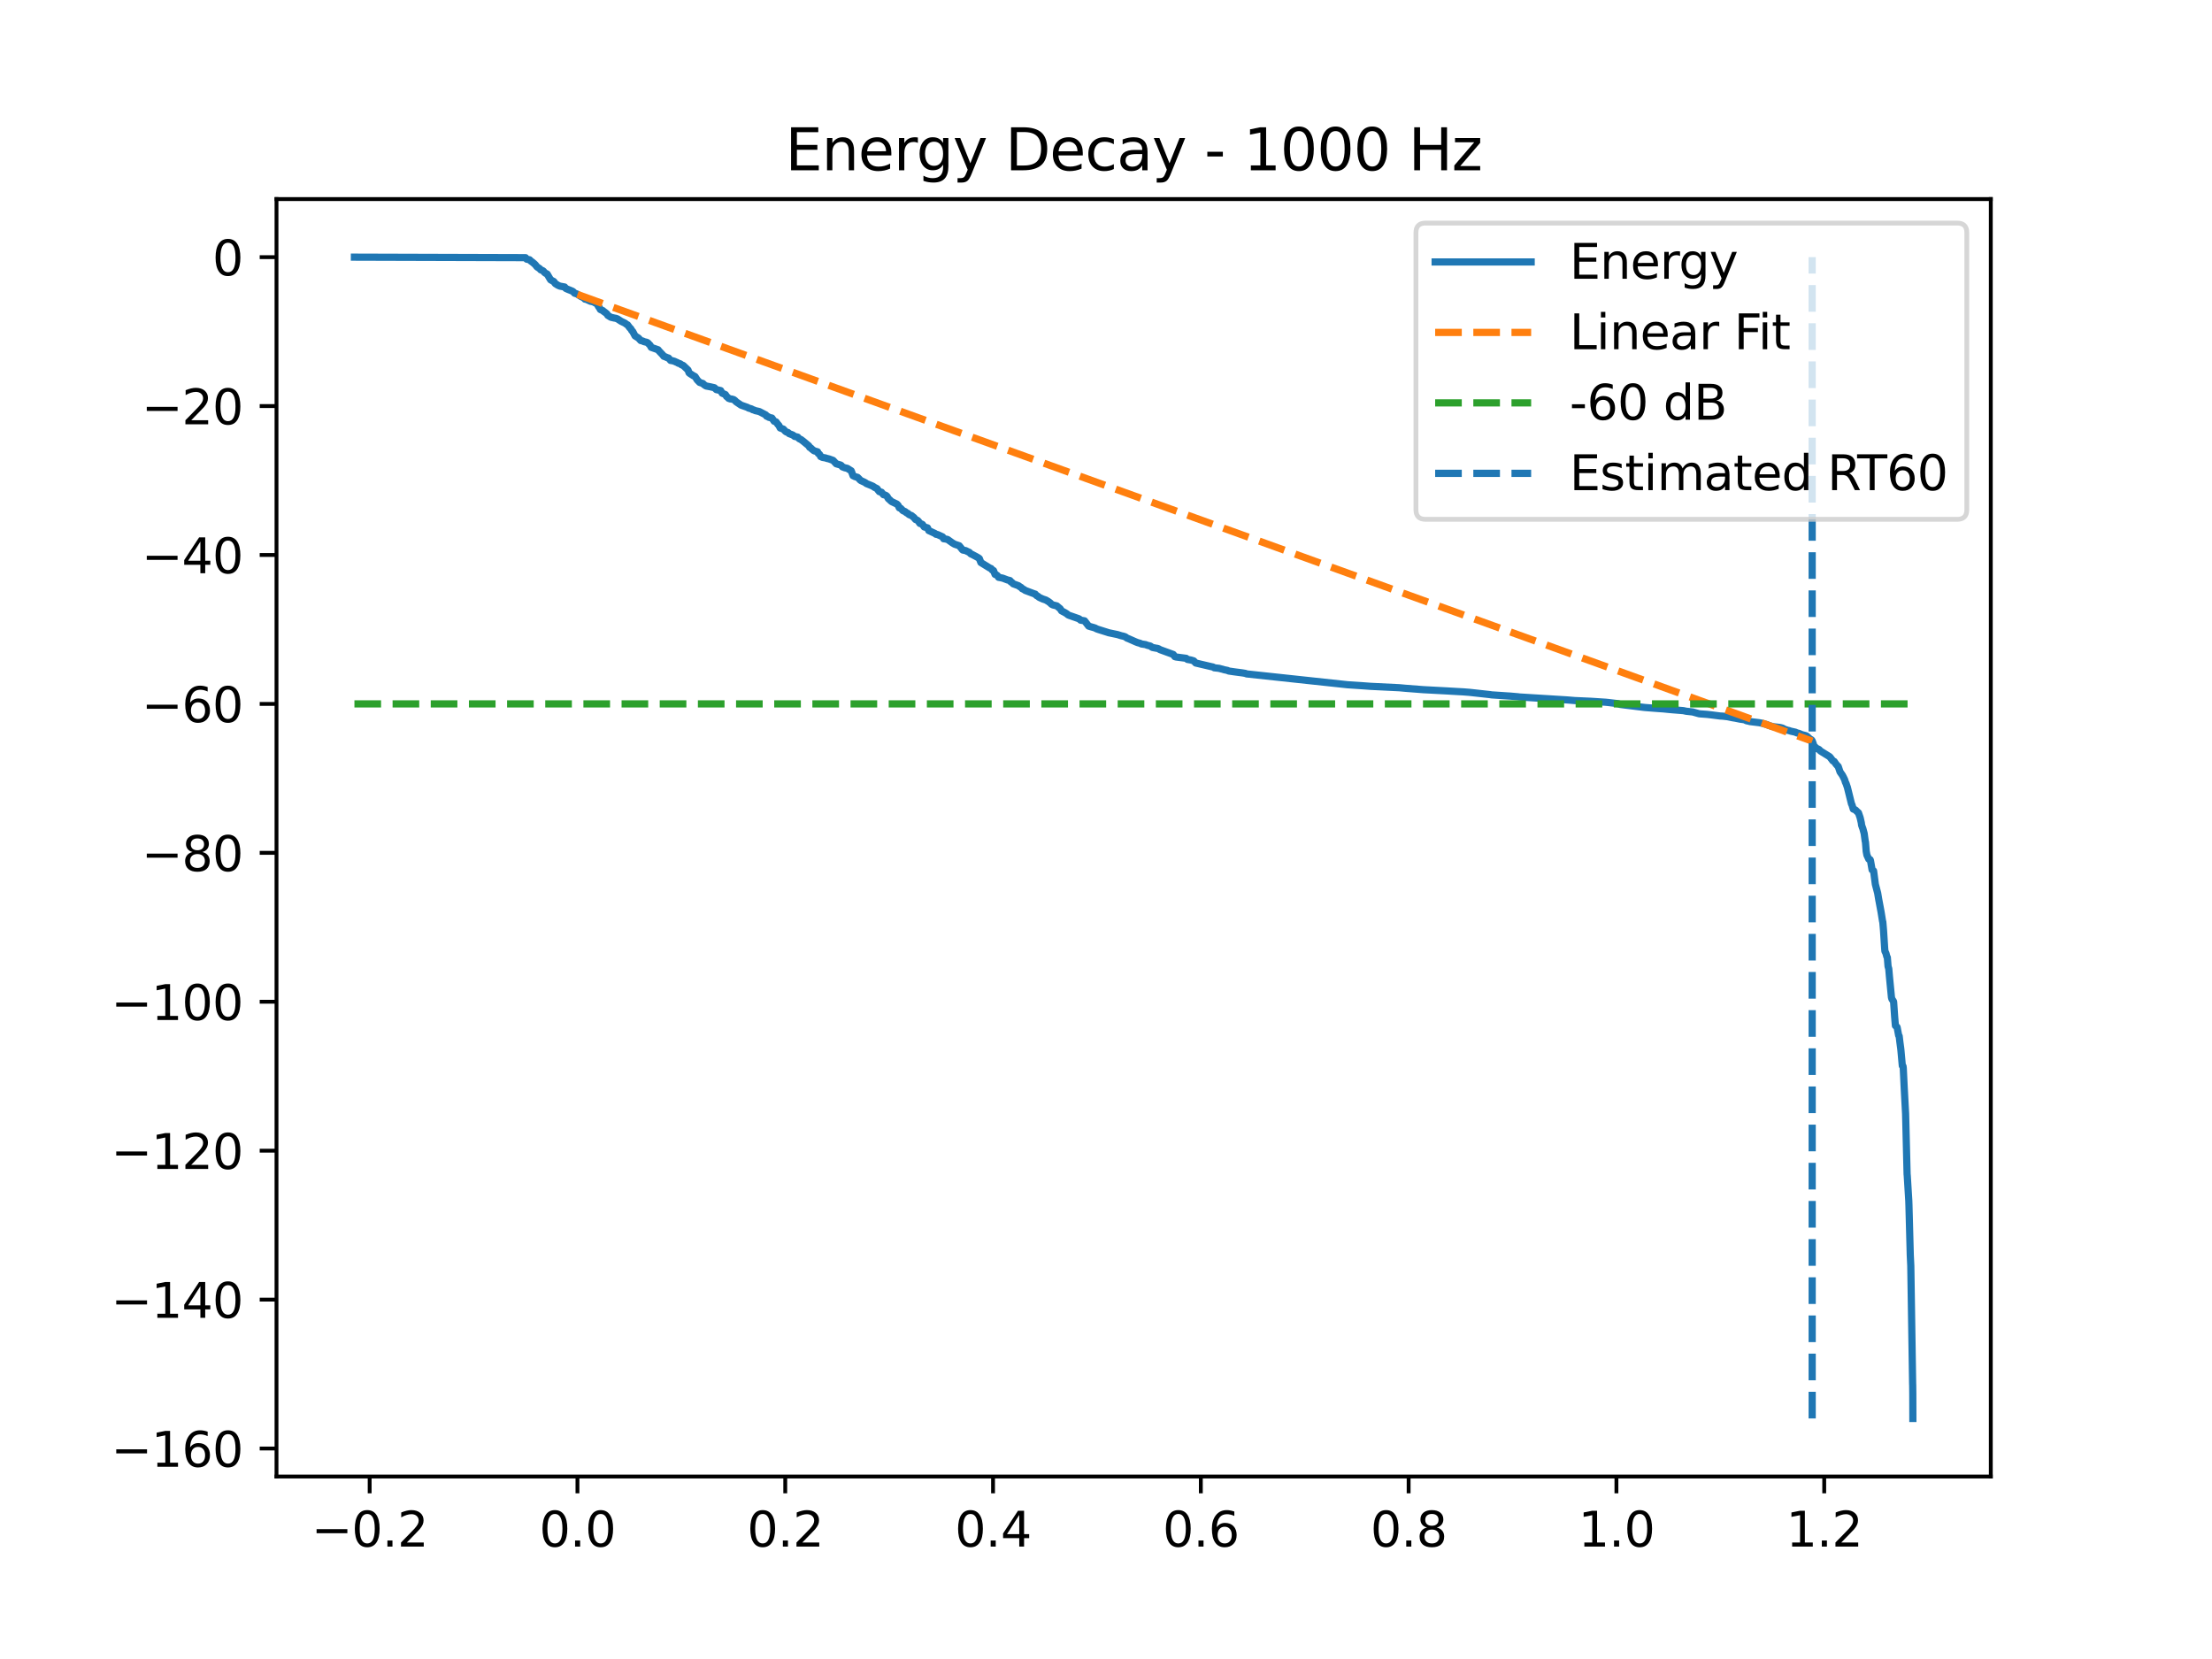 <?xml version="1.0" encoding="utf-8" standalone="no"?>
<!DOCTYPE svg PUBLIC "-//W3C//DTD SVG 1.1//EN"
  "http://www.w3.org/Graphics/SVG/1.1/DTD/svg11.dtd">
<svg xmlns:xlink="http://www.w3.org/1999/xlink" width="460.8pt" height="345.6pt" viewBox="0 0 460.8 345.6" xmlns="http://www.w3.org/2000/svg" version="1.1">
 <defs>
  <style type="text/css">*{stroke-linejoin: round; stroke-linecap: butt}</style>
 </defs>
 <g id="figure_1">
  <g id="patch_1">
   <path d="M 0 345.6 
L 460.8 345.6 
L 460.8 0 
L 0 0 
z
" style="fill: #ffffff"/>
  </g>
  <g id="axes_1">
   <g id="patch_2">
    <path d="M 57.6 307.584 
L 414.72 307.584 
L 414.72 41.472 
L 57.6 41.472 
z
" style="fill: #ffffff"/>
   </g>
   <g id="matplotlib.axis_1">
    <g id="xtick_1">
     <g id="line2d_1">
      <defs>
       <path id="m98bb7c4ed2" d="M 0 0 
L 0 3.5 
" style="stroke: #000000; stroke-width: 0.8"/>
      </defs>
      <g>
       <use xlink:href="#m98bb7c4ed2" x="77.007" y="307.584" style="stroke: #000000; stroke-width: 0.8"/>
      </g>
     </g>
     <g id="text_1">
      <!-- −0.2 -->
      <g transform="translate(64.866 322.182) scale(0.1 -0.1)">
       <defs>
        <path id="DejaVuSans-2212" d="M 678 2272 
L 4684 2272 
L 4684 1741 
L 678 1741 
L 678 2272 
z
" transform="scale(0.016)"/>
        <path id="DejaVuSans-30" d="M 2034 4250 
Q 1547 4250 1301 3770 
Q 1056 3291 1056 2328 
Q 1056 1369 1301 889 
Q 1547 409 2034 409 
Q 2525 409 2770 889 
Q 3016 1369 3016 2328 
Q 3016 3291 2770 3770 
Q 2525 4250 2034 4250 
z
M 2034 4750 
Q 2819 4750 3233 4129 
Q 3647 3509 3647 2328 
Q 3647 1150 3233 529 
Q 2819 -91 2034 -91 
Q 1250 -91 836 529 
Q 422 1150 422 2328 
Q 422 3509 836 4129 
Q 1250 4750 2034 4750 
z
" transform="scale(0.016)"/>
        <path id="DejaVuSans-2e" d="M 684 794 
L 1344 794 
L 1344 0 
L 684 0 
L 684 794 
z
" transform="scale(0.016)"/>
        <path id="DejaVuSans-32" d="M 1228 531 
L 3431 531 
L 3431 0 
L 469 0 
L 469 531 
Q 828 903 1448 1529 
Q 2069 2156 2228 2338 
Q 2531 2678 2651 2914 
Q 2772 3150 2772 3378 
Q 2772 3750 2511 3984 
Q 2250 4219 1831 4219 
Q 1534 4219 1204 4116 
Q 875 4013 500 3803 
L 500 4441 
Q 881 4594 1212 4672 
Q 1544 4750 1819 4750 
Q 2544 4750 2975 4387 
Q 3406 4025 3406 3419 
Q 3406 3131 3298 2873 
Q 3191 2616 2906 2266 
Q 2828 2175 2409 1742 
Q 1991 1309 1228 531 
z
" transform="scale(0.016)"/>
       </defs>
       <use xlink:href="#DejaVuSans-2212"/>
       <use xlink:href="#DejaVuSans-30" transform="translate(83.789 0)"/>
       <use xlink:href="#DejaVuSans-2e" transform="translate(147.412 0)"/>
       <use xlink:href="#DejaVuSans-32" transform="translate(179.199 0)"/>
      </g>
     </g>
    </g>
    <g id="xtick_2">
     <g id="line2d_2">
      <g>
       <use xlink:href="#m98bb7c4ed2" x="120.294" y="307.584" style="stroke: #000000; stroke-width: 0.8"/>
      </g>
     </g>
     <g id="text_2">
      <!-- 0.0 -->
      <g transform="translate(112.343 322.182) scale(0.1 -0.1)">
       <use xlink:href="#DejaVuSans-30"/>
       <use xlink:href="#DejaVuSans-2e" transform="translate(63.623 0)"/>
       <use xlink:href="#DejaVuSans-30" transform="translate(95.41 0)"/>
      </g>
     </g>
    </g>
    <g id="xtick_3">
     <g id="line2d_3">
      <g>
       <use xlink:href="#m98bb7c4ed2" x="163.582" y="307.584" style="stroke: #000000; stroke-width: 0.8"/>
      </g>
     </g>
     <g id="text_3">
      <!-- 0.2 -->
      <g transform="translate(155.63 322.182) scale(0.1 -0.1)">
       <use xlink:href="#DejaVuSans-30"/>
       <use xlink:href="#DejaVuSans-2e" transform="translate(63.623 0)"/>
       <use xlink:href="#DejaVuSans-32" transform="translate(95.41 0)"/>
      </g>
     </g>
    </g>
    <g id="xtick_4">
     <g id="line2d_4">
      <g>
       <use xlink:href="#m98bb7c4ed2" x="206.869" y="307.584" style="stroke: #000000; stroke-width: 0.8"/>
      </g>
     </g>
     <g id="text_4">
      <!-- 0.4 -->
      <g transform="translate(198.917 322.182) scale(0.1 -0.1)">
       <defs>
        <path id="DejaVuSans-34" d="M 2419 4116 
L 825 1625 
L 2419 1625 
L 2419 4116 
z
M 2253 4666 
L 3047 4666 
L 3047 1625 
L 3713 1625 
L 3713 1100 
L 3047 1100 
L 3047 0 
L 2419 0 
L 2419 1100 
L 313 1100 
L 313 1709 
L 2253 4666 
z
" transform="scale(0.016)"/>
       </defs>
       <use xlink:href="#DejaVuSans-30"/>
       <use xlink:href="#DejaVuSans-2e" transform="translate(63.623 0)"/>
       <use xlink:href="#DejaVuSans-34" transform="translate(95.41 0)"/>
      </g>
     </g>
    </g>
    <g id="xtick_5">
     <g id="line2d_5">
      <g>
       <use xlink:href="#m98bb7c4ed2" x="250.156" y="307.584" style="stroke: #000000; stroke-width: 0.8"/>
      </g>
     </g>
     <g id="text_5">
      <!-- 0.6 -->
      <g transform="translate(242.205 322.182) scale(0.1 -0.1)">
       <defs>
        <path id="DejaVuSans-36" d="M 2113 2584 
Q 1688 2584 1439 2293 
Q 1191 2003 1191 1497 
Q 1191 994 1439 701 
Q 1688 409 2113 409 
Q 2538 409 2786 701 
Q 3034 994 3034 1497 
Q 3034 2003 2786 2293 
Q 2538 2584 2113 2584 
z
M 3366 4563 
L 3366 3988 
Q 3128 4100 2886 4159 
Q 2644 4219 2406 4219 
Q 1781 4219 1451 3797 
Q 1122 3375 1075 2522 
Q 1259 2794 1537 2939 
Q 1816 3084 2150 3084 
Q 2853 3084 3261 2657 
Q 3669 2231 3669 1497 
Q 3669 778 3244 343 
Q 2819 -91 2113 -91 
Q 1303 -91 875 529 
Q 447 1150 447 2328 
Q 447 3434 972 4092 
Q 1497 4750 2381 4750 
Q 2619 4750 2861 4703 
Q 3103 4656 3366 4563 
z
" transform="scale(0.016)"/>
       </defs>
       <use xlink:href="#DejaVuSans-30"/>
       <use xlink:href="#DejaVuSans-2e" transform="translate(63.623 0)"/>
       <use xlink:href="#DejaVuSans-36" transform="translate(95.41 0)"/>
      </g>
     </g>
    </g>
    <g id="xtick_6">
     <g id="line2d_6">
      <g>
       <use xlink:href="#m98bb7c4ed2" x="293.443" y="307.584" style="stroke: #000000; stroke-width: 0.8"/>
      </g>
     </g>
     <g id="text_6">
      <!-- 0.8 -->
      <g transform="translate(285.492 322.182) scale(0.1 -0.1)">
       <defs>
        <path id="DejaVuSans-38" d="M 2034 2216 
Q 1584 2216 1326 1975 
Q 1069 1734 1069 1313 
Q 1069 891 1326 650 
Q 1584 409 2034 409 
Q 2484 409 2743 651 
Q 3003 894 3003 1313 
Q 3003 1734 2745 1975 
Q 2488 2216 2034 2216 
z
M 1403 2484 
Q 997 2584 770 2862 
Q 544 3141 544 3541 
Q 544 4100 942 4425 
Q 1341 4750 2034 4750 
Q 2731 4750 3128 4425 
Q 3525 4100 3525 3541 
Q 3525 3141 3298 2862 
Q 3072 2584 2669 2484 
Q 3125 2378 3379 2068 
Q 3634 1759 3634 1313 
Q 3634 634 3220 271 
Q 2806 -91 2034 -91 
Q 1263 -91 848 271 
Q 434 634 434 1313 
Q 434 1759 690 2068 
Q 947 2378 1403 2484 
z
M 1172 3481 
Q 1172 3119 1398 2916 
Q 1625 2713 2034 2713 
Q 2441 2713 2670 2916 
Q 2900 3119 2900 3481 
Q 2900 3844 2670 4047 
Q 2441 4250 2034 4250 
Q 1625 4250 1398 4047 
Q 1172 3844 1172 3481 
z
" transform="scale(0.016)"/>
       </defs>
       <use xlink:href="#DejaVuSans-30"/>
       <use xlink:href="#DejaVuSans-2e" transform="translate(63.623 0)"/>
       <use xlink:href="#DejaVuSans-38" transform="translate(95.41 0)"/>
      </g>
     </g>
    </g>
    <g id="xtick_7">
     <g id="line2d_7">
      <g>
       <use xlink:href="#m98bb7c4ed2" x="336.731" y="307.584" style="stroke: #000000; stroke-width: 0.8"/>
      </g>
     </g>
     <g id="text_7">
      <!-- 1.0 -->
      <g transform="translate(328.779 322.182) scale(0.1 -0.1)">
       <defs>
        <path id="DejaVuSans-31" d="M 794 531 
L 1825 531 
L 1825 4091 
L 703 3866 
L 703 4441 
L 1819 4666 
L 2450 4666 
L 2450 531 
L 3481 531 
L 3481 0 
L 794 0 
L 794 531 
z
" transform="scale(0.016)"/>
       </defs>
       <use xlink:href="#DejaVuSans-31"/>
       <use xlink:href="#DejaVuSans-2e" transform="translate(63.623 0)"/>
       <use xlink:href="#DejaVuSans-30" transform="translate(95.41 0)"/>
      </g>
     </g>
    </g>
    <g id="xtick_8">
     <g id="line2d_8">
      <g>
       <use xlink:href="#m98bb7c4ed2" x="380.018" y="307.584" style="stroke: #000000; stroke-width: 0.8"/>
      </g>
     </g>
     <g id="text_8">
      <!-- 1.2 -->
      <g transform="translate(372.066 322.182) scale(0.1 -0.1)">
       <use xlink:href="#DejaVuSans-31"/>
       <use xlink:href="#DejaVuSans-2e" transform="translate(63.623 0)"/>
       <use xlink:href="#DejaVuSans-32" transform="translate(95.41 0)"/>
      </g>
     </g>
    </g>
   </g>
   <g id="matplotlib.axis_2">
    <g id="ytick_1">
     <g id="line2d_9">
      <defs>
       <path id="m8c3a8818a1" d="M 0 0 
L -3.5 0 
" style="stroke: #000000; stroke-width: 0.8"/>
      </defs>
      <g>
       <use xlink:href="#m8c3a8818a1" x="57.6" y="301.754" style="stroke: #000000; stroke-width: 0.8"/>
      </g>
     </g>
     <g id="text_9">
      <!-- −160 -->
      <g transform="translate(23.133 305.553) scale(0.1 -0.1)">
       <use xlink:href="#DejaVuSans-2212"/>
       <use xlink:href="#DejaVuSans-31" transform="translate(83.789 0)"/>
       <use xlink:href="#DejaVuSans-36" transform="translate(147.412 0)"/>
       <use xlink:href="#DejaVuSans-30" transform="translate(211.035 0)"/>
      </g>
     </g>
    </g>
    <g id="ytick_2">
     <g id="line2d_10">
      <g>
       <use xlink:href="#m8c3a8818a1" x="57.6" y="270.731" style="stroke: #000000; stroke-width: 0.8"/>
      </g>
     </g>
     <g id="text_10">
      <!-- −140 -->
      <g transform="translate(23.133 274.53) scale(0.1 -0.1)">
       <use xlink:href="#DejaVuSans-2212"/>
       <use xlink:href="#DejaVuSans-31" transform="translate(83.789 0)"/>
       <use xlink:href="#DejaVuSans-34" transform="translate(147.412 0)"/>
       <use xlink:href="#DejaVuSans-30" transform="translate(211.035 0)"/>
      </g>
     </g>
    </g>
    <g id="ytick_3">
     <g id="line2d_11">
      <g>
       <use xlink:href="#m8c3a8818a1" x="57.6" y="239.708" style="stroke: #000000; stroke-width: 0.8"/>
      </g>
     </g>
     <g id="text_11">
      <!-- −120 -->
      <g transform="translate(23.133 243.507) scale(0.1 -0.1)">
       <use xlink:href="#DejaVuSans-2212"/>
       <use xlink:href="#DejaVuSans-31" transform="translate(83.789 0)"/>
       <use xlink:href="#DejaVuSans-32" transform="translate(147.412 0)"/>
       <use xlink:href="#DejaVuSans-30" transform="translate(211.035 0)"/>
      </g>
     </g>
    </g>
    <g id="ytick_4">
     <g id="line2d_12">
      <g>
       <use xlink:href="#m8c3a8818a1" x="57.6" y="208.684" style="stroke: #000000; stroke-width: 0.8"/>
      </g>
     </g>
     <g id="text_12">
      <!-- −100 -->
      <g transform="translate(23.133 212.484) scale(0.1 -0.1)">
       <use xlink:href="#DejaVuSans-2212"/>
       <use xlink:href="#DejaVuSans-31" transform="translate(83.789 0)"/>
       <use xlink:href="#DejaVuSans-30" transform="translate(147.412 0)"/>
       <use xlink:href="#DejaVuSans-30" transform="translate(211.035 0)"/>
      </g>
     </g>
    </g>
    <g id="ytick_5">
     <g id="line2d_13">
      <g>
       <use xlink:href="#m8c3a8818a1" x="57.6" y="177.661" style="stroke: #000000; stroke-width: 0.8"/>
      </g>
     </g>
     <g id="text_13">
      <!-- −80 -->
      <g transform="translate(29.495 181.46) scale(0.1 -0.1)">
       <use xlink:href="#DejaVuSans-2212"/>
       <use xlink:href="#DejaVuSans-38" transform="translate(83.789 0)"/>
       <use xlink:href="#DejaVuSans-30" transform="translate(147.412 0)"/>
      </g>
     </g>
    </g>
    <g id="ytick_6">
     <g id="line2d_14">
      <g>
       <use xlink:href="#m8c3a8818a1" x="57.6" y="146.638" style="stroke: #000000; stroke-width: 0.8"/>
      </g>
     </g>
     <g id="text_14">
      <!-- −60 -->
      <g transform="translate(29.495 150.437) scale(0.1 -0.1)">
       <use xlink:href="#DejaVuSans-2212"/>
       <use xlink:href="#DejaVuSans-36" transform="translate(83.789 0)"/>
       <use xlink:href="#DejaVuSans-30" transform="translate(147.412 0)"/>
      </g>
     </g>
    </g>
    <g id="ytick_7">
     <g id="line2d_15">
      <g>
       <use xlink:href="#m8c3a8818a1" x="57.6" y="115.615" style="stroke: #000000; stroke-width: 0.8"/>
      </g>
     </g>
     <g id="text_15">
      <!-- −40 -->
      <g transform="translate(29.495 119.414) scale(0.1 -0.1)">
       <use xlink:href="#DejaVuSans-2212"/>
       <use xlink:href="#DejaVuSans-34" transform="translate(83.789 0)"/>
       <use xlink:href="#DejaVuSans-30" transform="translate(147.412 0)"/>
      </g>
     </g>
    </g>
    <g id="ytick_8">
     <g id="line2d_16">
      <g>
       <use xlink:href="#m8c3a8818a1" x="57.6" y="84.591" style="stroke: #000000; stroke-width: 0.8"/>
      </g>
     </g>
     <g id="text_16">
      <!-- −20 -->
      <g transform="translate(29.495 88.391) scale(0.1 -0.1)">
       <use xlink:href="#DejaVuSans-2212"/>
       <use xlink:href="#DejaVuSans-32" transform="translate(83.789 0)"/>
       <use xlink:href="#DejaVuSans-30" transform="translate(147.412 0)"/>
      </g>
     </g>
    </g>
    <g id="ytick_9">
     <g id="line2d_17">
      <g>
       <use xlink:href="#m8c3a8818a1" x="57.6" y="53.568" style="stroke: #000000; stroke-width: 0.8"/>
      </g>
     </g>
     <g id="text_17">
      <!-- 0 -->
      <g transform="translate(44.237 57.367) scale(0.1 -0.1)">
       <use xlink:href="#DejaVuSans-30"/>
      </g>
     </g>
    </g>
   </g>
   <g id="line2d_18">
    <path d="M 73.833 53.568 
L 109.477 53.673 
L 109.721 53.993 
L 110.32 54.113 
L 110.451 54.254 
L 110.631 54.428 
L 110.825 54.545 
L 111.321 54.959 
L 111.538 55.175 
L 111.876 55.6 
L 112.417 55.954 
L 112.633 56.204 
L 112.909 56.317 
L 113.166 56.441 
L 113.391 56.713 
L 113.621 56.91 
L 113.982 57.081 
L 114.374 57.751 
L 114.645 58.206 
L 114.739 58.323 
L 114.978 58.432 
L 115.154 58.559 
L 115.312 58.607 
L 115.434 58.731 
L 115.632 59.027 
L 115.745 59.135 
L 115.921 59.225 
L 116.164 59.394 
L 116.629 59.603 
L 117.625 59.784 
L 117.859 60.076 
L 118.098 60.189 
L 118.351 60.3 
L 118.865 60.501 
L 119.262 60.672 
L 119.451 60.809 
L 119.686 61.081 
L 120.195 61.24 
L 120.741 61.586 
L 120.885 61.696 
L 121.093 61.792 
L 121.449 61.968 
L 121.67 62.1 
L 121.855 62.318 
L 122.075 62.341 
L 123.022 62.768 
L 123.216 62.791 
L 123.627 62.902 
L 124.307 63.278 
L 124.438 63.402 
L 124.704 63.9 
L 124.844 64.064 
L 125.065 64.477 
L 125.318 64.596 
L 125.597 64.713 
L 125.723 64.864 
L 125.922 64.981 
L 126.418 65.369 
L 126.621 65.699 
L 127.247 66.087 
L 127.964 66.253 
L 128.33 66.315 
L 128.659 66.449 
L 129.38 66.923 
L 130.205 67.322 
L 130.548 67.591 
L 130.728 67.667 
L 130.819 67.792 
L 131.22 68.326 
L 131.391 68.454 
L 131.612 68.869 
L 131.793 69.032 
L 132.298 69.979 
L 132.992 70.417 
L 133.123 70.551 
L 133.474 70.939 
L 133.939 71.052 
L 134.097 71.156 
L 134.557 71.269 
L 134.742 71.307 
L 134.976 71.453 
L 135.274 71.781 
L 135.418 71.901 
L 135.657 72.359 
L 137.082 72.856 
L 137.289 73.115 
L 138.074 73.946 
L 138.277 74.221 
L 138.678 74.361 
L 138.881 74.467 
L 139.273 74.59 
L 139.693 75.085 
L 140.121 75.153 
L 140.518 75.274 
L 140.856 75.433 
L 141.126 75.543 
L 141.302 75.668 
L 141.704 75.778 
L 141.956 75.994 
L 142.317 76.122 
L 143.336 77.091 
L 143.534 77.651 
L 143.724 77.82 
L 143.895 77.898 
L 144.021 78.02 
L 144.197 78.101 
L 144.432 78.282 
L 144.585 78.332 
L 144.801 78.456 
L 145.158 79.007 
L 145.221 79.12 
L 145.748 79.665 
L 146.429 79.889 
L 146.623 80.104 
L 147.083 80.408 
L 147.935 80.569 
L 148.832 80.774 
L 149.225 81.163 
L 150.122 81.359 
L 150.438 81.907 
L 151.119 82.199 
L 151.358 82.605 
L 151.551 82.729 
L 151.777 82.98 
L 152.115 83.101 
L 152.417 83.127 
L 152.855 83.25 
L 153.193 83.514 
L 153.256 83.626 
L 153.445 83.767 
L 154.198 84.273 
L 154.352 84.387 
L 155.745 84.878 
L 155.912 85.004 
L 156.331 85.116 
L 156.615 85.209 
L 156.791 85.349 
L 156.98 85.388 
L 157.395 85.559 
L 157.747 85.631 
L 158.198 85.741 
L 159.528 86.433 
L 159.699 86.708 
L 160.01 86.791 
L 160.146 86.926 
L 160.299 86.971 
L 160.8 87.079 
L 161.273 87.757 
L 161.665 87.886 
L 162.067 88.436 
L 162.229 88.581 
L 162.527 89.156 
L 163.189 89.393 
L 163.568 89.806 
L 163.776 89.974 
L 164.168 90.102 
L 164.375 90.326 
L 165.101 90.6 
L 165.304 90.725 
L 165.539 90.916 
L 165.733 90.954 
L 166.174 91.057 
L 166.467 91.384 
L 166.697 91.498 
L 166.9 91.577 
L 167.022 91.7 
L 167.234 91.843 
L 168.492 92.88 
L 168.663 93.198 
L 168.929 93.333 
L 169.105 93.539 
L 169.304 93.684 
L 169.425 93.789 
L 169.592 93.911 
L 170.318 94.118 
L 170.463 94.478 
L 170.62 94.564 
L 170.76 94.685 
L 170.963 95.115 
L 171.121 95.173 
L 171.333 95.285 
L 171.928 95.386 
L 172.257 95.496 
L 172.717 95.605 
L 173.542 95.905 
L 173.799 96.173 
L 173.93 96.318 
L 174.205 96.615 
L 175.116 96.876 
L 175.283 96.997 
L 175.481 97.252 
L 175.991 97.45 
L 176.509 97.563 
L 177.33 98.085 
L 177.704 99.098 
L 177.848 99.15 
L 178.051 99.266 
L 178.227 99.324 
L 178.638 99.435 
L 179.016 99.801 
L 179.152 99.965 
L 179.345 100.113 
L 180.053 100.438 
L 180.306 100.581 
L 180.486 100.736 
L 180.757 100.839 
L 181.537 101.157 
L 181.857 101.299 
L 182.191 101.534 
L 182.448 101.66 
L 182.705 101.789 
L 182.957 102.148 
L 183.183 102.421 
L 183.629 102.532 
L 184.039 103.051 
L 184.495 103.165 
L 184.797 103.401 
L 185.031 103.851 
L 185.158 103.966 
L 185.356 104.127 
L 185.527 104.304 
L 185.739 104.485 
L 186.583 104.891 
L 186.844 105.008 
L 187.115 105.308 
L 187.34 105.794 
L 187.638 105.899 
L 188.102 106.386 
L 188.585 106.593 
L 188.769 106.764 
L 188.914 106.873 
L 189.144 106.953 
L 189.27 107.118 
L 189.441 107.235 
L 189.892 107.402 
L 190.073 107.561 
L 190.217 107.677 
L 190.451 107.861 
L 190.51 107.97 
L 190.722 108.22 
L 191.11 108.382 
L 191.398 108.671 
L 191.452 108.802 
L 191.633 109.043 
L 191.854 109.103 
L 192.165 109.251 
L 192.53 109.773 
L 193.211 109.956 
L 193.477 110.53 
L 193.675 110.615 
L 194.798 111.139 
L 194.969 111.295 
L 195.321 111.36 
L 196.358 111.834 
L 196.579 112.235 
L 196.85 112.261 
L 197.395 112.377 
L 198.279 113.011 
L 198.432 113.114 
L 198.698 113.268 
L 198.865 113.367 
L 199.826 113.688 
L 200.371 114.358 
L 200.425 114.455 
L 200.574 114.585 
L 201.187 114.706 
L 201.562 114.901 
L 201.922 115.05 
L 202.229 115.382 
L 202.504 115.493 
L 203.424 115.982 
L 203.812 116.205 
L 204.019 116.361 
L 204.339 117.188 
L 206.175 118.323 
L 206.468 118.441 
L 206.702 118.75 
L 206.968 118.863 
L 207.288 119.662 
L 207.645 119.799 
L 207.847 120.001 
L 208.028 120.271 
L 208.42 120.338 
L 208.916 120.448 
L 209.867 120.811 
L 210.391 120.936 
L 210.589 121.229 
L 210.729 121.263 
L 210.859 121.396 
L 211.071 121.617 
L 212.221 122.034 
L 212.402 122.201 
L 212.762 122.397 
L 212.934 122.634 
L 213.299 122.794 
L 213.556 122.99 
L 215.463 123.704 
L 215.666 123.762 
L 215.81 123.942 
L 215.973 124.1 
L 216.207 124.209 
L 216.451 124.422 
L 216.744 124.565 
L 217.244 124.787 
L 217.903 125.009 
L 218.097 125.138 
L 218.309 125.249 
L 218.75 125.572 
L 218.944 125.765 
L 219.084 125.891 
L 219.377 126.027 
L 220.144 126.212 
L 220.694 126.673 
L 220.847 126.786 
L 221.136 127.248 
L 221.898 127.649 
L 222.078 127.768 
L 222.272 127.884 
L 222.47 128.073 
L 222.777 128.214 
L 222.948 128.265 
L 224.811 128.919 
L 225.099 129.188 
L 225.938 129.33 
L 226.786 130.428 
L 227.322 130.591 
L 227.809 130.724 
L 228.165 130.842 
L 228.422 130.991 
L 228.743 131.108 
L 230.686 131.719 
L 230.957 131.81 
L 232.814 132.197 
L 233.549 132.428 
L 234.023 132.534 
L 234.365 132.646 
L 234.577 132.771 
L 234.749 132.923 
L 235.091 133.048 
L 236.521 133.682 
L 236.931 133.85 
L 237.107 133.902 
L 237.562 134.028 
L 237.729 134.141 
L 238.649 134.283 
L 238.992 134.42 
L 239.641 134.582 
L 240.038 134.873 
L 240.849 135.032 
L 241.111 135.067 
L 241.409 135.174 
L 241.625 135.323 
L 244.416 136.339 
L 244.745 136.793 
L 245.011 136.866 
L 247.099 137.138 
L 247.365 137.37 
L 248.1 137.498 
L 248.673 137.671 
L 249.088 138.115 
L 252.212 138.846 
L 252.717 138.956 
L 252.947 139.111 
L 253.957 139.226 
L 254.151 139.283 
L 254.769 139.438 
L 254.972 139.509 
L 255.747 139.667 
L 255.923 139.778 
L 257.213 139.965 
L 258.764 140.169 
L 259.454 140.28 
L 259.639 140.38 
L 280.737 142.645 
L 284.033 142.866 
L 285.562 142.977 
L 291.532 143.267 
L 292.763 143.381 
L 296.487 143.669 
L 301.555 143.939 
L 302.164 143.976 
L 304.126 144.088 
L 304.752 144.12 
L 306.168 144.231 
L 310.362 144.694 
L 310.767 144.755 
L 314.158 144.982 
L 314.501 145.001 
L 316.192 145.147 
L 316.494 145.191 
L 326.337 145.799 
L 326.698 145.826 
L 328.064 145.938 
L 331.491 146.092 
L 334.449 146.284 
L 335.04 146.343 
L 337.064 146.587 
L 337.52 146.744 
L 338.372 146.856 
L 342.385 147.353 
L 342.719 147.388 
L 345.181 147.579 
L 346.511 147.673 
L 347.638 147.786 
L 348.603 147.871 
L 350.659 148.036 
L 351.286 148.168 
L 352.607 148.31 
L 353.937 148.682 
L 354.136 148.709 
L 355.651 148.821 
L 356.656 148.94 
L 358.334 149.155 
L 358.92 149.189 
L 359.871 149.301 
L 360.886 149.511 
L 361.562 149.622 
L 362.482 149.81 
L 363.411 149.94 
L 363.821 150.143 
L 364.34 150.253 
L 364.543 150.315 
L 366.45 150.546 
L 366.919 150.633 
L 368.146 150.965 
L 368.33 151.063 
L 368.642 151.173 
L 369.268 151.362 
L 370.675 151.53 
L 370.896 151.568 
L 371.325 151.679 
L 371.83 151.95 
L 372.096 152.031 
L 372.429 152.14 
L 372.668 152.182 
L 373.033 152.308 
L 374.048 152.535 
L 374.246 152.65 
L 374.751 152.78 
L 375.383 153.045 
L 375.906 153.176 
L 376.294 153.284 
L 376.569 153.506 
L 376.898 153.802 
L 377.01 153.934 
L 377.335 154.099 
L 377.448 154.207 
L 377.574 154.486 
L 377.881 155.391 
L 378.498 155.961 
L 378.692 156.01 
L 378.963 156.156 
L 379.175 156.391 
L 379.346 156.521 
L 381.091 157.598 
L 381.258 157.76 
L 381.524 158.109 
L 381.817 158.499 
L 382.092 158.618 
L 382.448 159.145 
L 382.787 159.535 
L 382.926 159.656 
L 383.319 160.806 
L 383.788 161.469 
L 384.018 161.899 
L 384.279 162.441 
L 384.45 163.006 
L 384.559 163.176 
L 384.771 163.824 
L 384.829 163.957 
L 385.699 167.469 
L 385.803 167.658 
L 386.069 168.545 
L 386.493 168.7 
L 386.673 168.88 
L 386.89 169.097 
L 387.147 169.315 
L 387.499 170.333 
L 387.747 171.421 
L 387.805 171.885 
L 387.986 172.415 
L 388.053 172.563 
L 388.279 173.402 
L 388.337 173.61 
L 388.567 175.292 
L 388.608 175.377 
L 388.766 177.355 
L 388.91 178.128 
L 389.298 178.97 
L 389.582 179.081 
L 389.654 179.263 
L 389.992 181.206 
L 390.299 181.412 
L 390.344 181.72 
L 390.669 184.209 
L 391.151 186.039 
L 391.376 187.387 
L 391.863 189.992 
L 392.17 191.905 
L 392.22 192.039 
L 392.373 193.821 
L 392.607 197.512 
L 392.662 198.156 
L 392.837 198.497 
L 392.891 198.64 
L 393.063 199.298 
L 393.167 199.454 
L 393.315 201.302 
L 393.464 201.822 
L 393.595 203.34 
L 394.023 207.749 
L 394.113 208.097 
L 394.434 208.59 
L 394.474 208.696 
L 394.691 211.817 
L 394.848 213.67 
L 395.169 213.936 
L 395.214 214.042 
L 395.525 215.713 
L 395.633 215.83 
L 395.768 217.002 
L 395.958 218.433 
L 395.998 218.801 
L 396.287 222.019 
L 396.44 222.124 
L 396.485 222.531 
L 396.679 226.546 
L 396.841 229.605 
L 396.972 232.032 
L 397.283 244.602 
L 397.315 244.904 
L 397.635 250.153 
L 397.667 251.068 
L 397.946 261.471 
L 398.054 263.715 
L 398.438 288.421 
L 398.447 288.454 
L 398.469 290.361 
L 398.483 295.488 
L 398.483 295.488 
" clip-path="url(#p2f9073b9a4)" style="fill: none; stroke: #1f77b4; stroke-width: 1.5; stroke-linecap: square"/>
   </g>
   <g id="line2d_19">
    <path d="M 120.294 61.33 
L 377.511 154.394 
" clip-path="url(#p2f9073b9a4)" style="fill: none; stroke-dasharray: 5.55,2.4; stroke-dashoffset: 0; stroke: #ff7f0e; stroke-width: 1.5"/>
   </g>
   <g id="line2d_20">
    <path d="M 73.833 146.638 
L 398.487 146.638 
L 398.487 146.638 
" clip-path="url(#p2f9073b9a4)" style="fill: none; stroke-dasharray: 5.55,2.4; stroke-dashoffset: 0; stroke: #2ca02c; stroke-width: 1.5"/>
   </g>
   <g id="LineCollection_1">
    <path d="M 377.511 295.488 
L 377.511 53.568 
" clip-path="url(#p2f9073b9a4)" style="fill: none; stroke-dasharray: 5.55,2.4; stroke-dashoffset: 0; stroke: #1f77b4; stroke-width: 1.5"/>
   </g>
   <g id="patch_3">
    <path d="M 57.6 307.584 
L 57.6 41.472 
" style="fill: none; stroke: #000000; stroke-width: 0.8; stroke-linejoin: miter; stroke-linecap: square"/>
   </g>
   <g id="patch_4">
    <path d="M 414.72 307.584 
L 414.72 41.472 
" style="fill: none; stroke: #000000; stroke-width: 0.8; stroke-linejoin: miter; stroke-linecap: square"/>
   </g>
   <g id="patch_5">
    <path d="M 57.6 307.584 
L 414.72 307.584 
" style="fill: none; stroke: #000000; stroke-width: 0.8; stroke-linejoin: miter; stroke-linecap: square"/>
   </g>
   <g id="patch_6">
    <path d="M 57.6 41.472 
L 414.72 41.472 
" style="fill: none; stroke: #000000; stroke-width: 0.8; stroke-linejoin: miter; stroke-linecap: square"/>
   </g>
   <g id="text_18">
    <!-- Energy Decay - 1000 Hz -->
    <g transform="translate(163.59 35.472) scale(0.12 -0.12)">
     <defs>
      <path id="DejaVuSans-45" d="M 628 4666 
L 3578 4666 
L 3578 4134 
L 1259 4134 
L 1259 2753 
L 3481 2753 
L 3481 2222 
L 1259 2222 
L 1259 531 
L 3634 531 
L 3634 0 
L 628 0 
L 628 4666 
z
" transform="scale(0.016)"/>
      <path id="DejaVuSans-6e" d="M 3513 2113 
L 3513 0 
L 2938 0 
L 2938 2094 
Q 2938 2591 2744 2837 
Q 2550 3084 2163 3084 
Q 1697 3084 1428 2787 
Q 1159 2491 1159 1978 
L 1159 0 
L 581 0 
L 581 3500 
L 1159 3500 
L 1159 2956 
Q 1366 3272 1645 3428 
Q 1925 3584 2291 3584 
Q 2894 3584 3203 3211 
Q 3513 2838 3513 2113 
z
" transform="scale(0.016)"/>
      <path id="DejaVuSans-65" d="M 3597 1894 
L 3597 1613 
L 953 1613 
Q 991 1019 1311 708 
Q 1631 397 2203 397 
Q 2534 397 2845 478 
Q 3156 559 3463 722 
L 3463 178 
Q 3153 47 2828 -22 
Q 2503 -91 2169 -91 
Q 1331 -91 842 396 
Q 353 884 353 1716 
Q 353 2575 817 3079 
Q 1281 3584 2069 3584 
Q 2775 3584 3186 3129 
Q 3597 2675 3597 1894 
z
M 3022 2063 
Q 3016 2534 2758 2815 
Q 2500 3097 2075 3097 
Q 1594 3097 1305 2825 
Q 1016 2553 972 2059 
L 3022 2063 
z
" transform="scale(0.016)"/>
      <path id="DejaVuSans-72" d="M 2631 2963 
Q 2534 3019 2420 3045 
Q 2306 3072 2169 3072 
Q 1681 3072 1420 2755 
Q 1159 2438 1159 1844 
L 1159 0 
L 581 0 
L 581 3500 
L 1159 3500 
L 1159 2956 
Q 1341 3275 1631 3429 
Q 1922 3584 2338 3584 
Q 2397 3584 2469 3576 
Q 2541 3569 2628 3553 
L 2631 2963 
z
" transform="scale(0.016)"/>
      <path id="DejaVuSans-67" d="M 2906 1791 
Q 2906 2416 2648 2759 
Q 2391 3103 1925 3103 
Q 1463 3103 1205 2759 
Q 947 2416 947 1791 
Q 947 1169 1205 825 
Q 1463 481 1925 481 
Q 2391 481 2648 825 
Q 2906 1169 2906 1791 
z
M 3481 434 
Q 3481 -459 3084 -895 
Q 2688 -1331 1869 -1331 
Q 1566 -1331 1297 -1286 
Q 1028 -1241 775 -1147 
L 775 -588 
Q 1028 -725 1275 -790 
Q 1522 -856 1778 -856 
Q 2344 -856 2625 -561 
Q 2906 -266 2906 331 
L 2906 616 
Q 2728 306 2450 153 
Q 2172 0 1784 0 
Q 1141 0 747 490 
Q 353 981 353 1791 
Q 353 2603 747 3093 
Q 1141 3584 1784 3584 
Q 2172 3584 2450 3431 
Q 2728 3278 2906 2969 
L 2906 3500 
L 3481 3500 
L 3481 434 
z
" transform="scale(0.016)"/>
      <path id="DejaVuSans-79" d="M 2059 -325 
Q 1816 -950 1584 -1140 
Q 1353 -1331 966 -1331 
L 506 -1331 
L 506 -850 
L 844 -850 
Q 1081 -850 1212 -737 
Q 1344 -625 1503 -206 
L 1606 56 
L 191 3500 
L 800 3500 
L 1894 763 
L 2988 3500 
L 3597 3500 
L 2059 -325 
z
" transform="scale(0.016)"/>
      <path id="DejaVuSans-20" transform="scale(0.016)"/>
      <path id="DejaVuSans-44" d="M 1259 4147 
L 1259 519 
L 2022 519 
Q 2988 519 3436 956 
Q 3884 1394 3884 2338 
Q 3884 3275 3436 3711 
Q 2988 4147 2022 4147 
L 1259 4147 
z
M 628 4666 
L 1925 4666 
Q 3281 4666 3915 4102 
Q 4550 3538 4550 2338 
Q 4550 1131 3912 565 
Q 3275 0 1925 0 
L 628 0 
L 628 4666 
z
" transform="scale(0.016)"/>
      <path id="DejaVuSans-63" d="M 3122 3366 
L 3122 2828 
Q 2878 2963 2633 3030 
Q 2388 3097 2138 3097 
Q 1578 3097 1268 2742 
Q 959 2388 959 1747 
Q 959 1106 1268 751 
Q 1578 397 2138 397 
Q 2388 397 2633 464 
Q 2878 531 3122 666 
L 3122 134 
Q 2881 22 2623 -34 
Q 2366 -91 2075 -91 
Q 1284 -91 818 406 
Q 353 903 353 1747 
Q 353 2603 823 3093 
Q 1294 3584 2113 3584 
Q 2378 3584 2631 3529 
Q 2884 3475 3122 3366 
z
" transform="scale(0.016)"/>
      <path id="DejaVuSans-61" d="M 2194 1759 
Q 1497 1759 1228 1600 
Q 959 1441 959 1056 
Q 959 750 1161 570 
Q 1363 391 1709 391 
Q 2188 391 2477 730 
Q 2766 1069 2766 1631 
L 2766 1759 
L 2194 1759 
z
M 3341 1997 
L 3341 0 
L 2766 0 
L 2766 531 
Q 2569 213 2275 61 
Q 1981 -91 1556 -91 
Q 1019 -91 701 211 
Q 384 513 384 1019 
Q 384 1609 779 1909 
Q 1175 2209 1959 2209 
L 2766 2209 
L 2766 2266 
Q 2766 2663 2505 2880 
Q 2244 3097 1772 3097 
Q 1472 3097 1187 3025 
Q 903 2953 641 2809 
L 641 3341 
Q 956 3463 1253 3523 
Q 1550 3584 1831 3584 
Q 2591 3584 2966 3190 
Q 3341 2797 3341 1997 
z
" transform="scale(0.016)"/>
      <path id="DejaVuSans-2d" d="M 313 2009 
L 1997 2009 
L 1997 1497 
L 313 1497 
L 313 2009 
z
" transform="scale(0.016)"/>
      <path id="DejaVuSans-48" d="M 628 4666 
L 1259 4666 
L 1259 2753 
L 3553 2753 
L 3553 4666 
L 4184 4666 
L 4184 0 
L 3553 0 
L 3553 2222 
L 1259 2222 
L 1259 0 
L 628 0 
L 628 4666 
z
" transform="scale(0.016)"/>
      <path id="DejaVuSans-7a" d="M 353 3500 
L 3084 3500 
L 3084 2975 
L 922 459 
L 3084 459 
L 3084 0 
L 275 0 
L 275 525 
L 2438 3041 
L 353 3041 
L 353 3500 
z
" transform="scale(0.016)"/>
     </defs>
     <use xlink:href="#DejaVuSans-45"/>
     <use xlink:href="#DejaVuSans-6e" transform="translate(63.184 0)"/>
     <use xlink:href="#DejaVuSans-65" transform="translate(126.562 0)"/>
     <use xlink:href="#DejaVuSans-72" transform="translate(188.086 0)"/>
     <use xlink:href="#DejaVuSans-67" transform="translate(227.449 0)"/>
     <use xlink:href="#DejaVuSans-79" transform="translate(290.926 0)"/>
     <use xlink:href="#DejaVuSans-20" transform="translate(350.105 0)"/>
     <use xlink:href="#DejaVuSans-44" transform="translate(381.893 0)"/>
     <use xlink:href="#DejaVuSans-65" transform="translate(458.895 0)"/>
     <use xlink:href="#DejaVuSans-63" transform="translate(520.418 0)"/>
     <use xlink:href="#DejaVuSans-61" transform="translate(575.398 0)"/>
     <use xlink:href="#DejaVuSans-79" transform="translate(636.678 0)"/>
     <use xlink:href="#DejaVuSans-20" transform="translate(695.857 0)"/>
     <use xlink:href="#DejaVuSans-2d" transform="translate(727.645 0)"/>
     <use xlink:href="#DejaVuSans-20" transform="translate(763.729 0)"/>
     <use xlink:href="#DejaVuSans-31" transform="translate(795.516 0)"/>
     <use xlink:href="#DejaVuSans-30" transform="translate(859.139 0)"/>
     <use xlink:href="#DejaVuSans-30" transform="translate(922.762 0)"/>
     <use xlink:href="#DejaVuSans-30" transform="translate(986.385 0)"/>
     <use xlink:href="#DejaVuSans-20" transform="translate(1050.008 0)"/>
     <use xlink:href="#DejaVuSans-48" transform="translate(1081.795 0)"/>
     <use xlink:href="#DejaVuSans-7a" transform="translate(1156.99 0)"/>
    </g>
   </g>
   <g id="legend_1">
    <g id="patch_7">
     <path d="M 296.968 108.184 
L 407.72 108.184 
Q 409.72 108.184 409.72 106.184 
L 409.72 48.472 
Q 409.72 46.472 407.72 46.472 
L 296.968 46.472 
Q 294.968 46.472 294.968 48.472 
L 294.968 106.184 
Q 294.968 108.184 296.968 108.184 
z
" style="fill: #ffffff; opacity: 0.8; stroke: #cccccc; stroke-linejoin: miter"/>
    </g>
    <g id="line2d_21">
     <path d="M 298.968 54.57 
L 308.968 54.57 
L 318.968 54.57 
" style="fill: none; stroke: #1f77b4; stroke-width: 1.5; stroke-linecap: square"/>
    </g>
    <g id="text_19">
     <!-- Energy -->
     <g transform="translate(326.968 58.07) scale(0.1 -0.1)">
      <use xlink:href="#DejaVuSans-45"/>
      <use xlink:href="#DejaVuSans-6e" transform="translate(63.184 0)"/>
      <use xlink:href="#DejaVuSans-65" transform="translate(126.562 0)"/>
      <use xlink:href="#DejaVuSans-72" transform="translate(188.086 0)"/>
      <use xlink:href="#DejaVuSans-67" transform="translate(227.449 0)"/>
      <use xlink:href="#DejaVuSans-79" transform="translate(290.926 0)"/>
     </g>
    </g>
    <g id="line2d_22">
     <path d="M 298.968 69.249 
L 308.968 69.249 
L 318.968 69.249 
" style="fill: none; stroke-dasharray: 5.55,2.4; stroke-dashoffset: 0; stroke: #ff7f0e; stroke-width: 1.5"/>
    </g>
    <g id="text_20">
     <!-- Linear Fit -->
     <g transform="translate(326.968 72.749) scale(0.1 -0.1)">
      <defs>
       <path id="DejaVuSans-4c" d="M 628 4666 
L 1259 4666 
L 1259 531 
L 3531 531 
L 3531 0 
L 628 0 
L 628 4666 
z
" transform="scale(0.016)"/>
       <path id="DejaVuSans-69" d="M 603 3500 
L 1178 3500 
L 1178 0 
L 603 0 
L 603 3500 
z
M 603 4863 
L 1178 4863 
L 1178 4134 
L 603 4134 
L 603 4863 
z
" transform="scale(0.016)"/>
       <path id="DejaVuSans-46" d="M 628 4666 
L 3309 4666 
L 3309 4134 
L 1259 4134 
L 1259 2759 
L 3109 2759 
L 3109 2228 
L 1259 2228 
L 1259 0 
L 628 0 
L 628 4666 
z
" transform="scale(0.016)"/>
       <path id="DejaVuSans-74" d="M 1172 4494 
L 1172 3500 
L 2356 3500 
L 2356 3053 
L 1172 3053 
L 1172 1153 
Q 1172 725 1289 603 
Q 1406 481 1766 481 
L 2356 481 
L 2356 0 
L 1766 0 
Q 1100 0 847 248 
Q 594 497 594 1153 
L 594 3053 
L 172 3053 
L 172 3500 
L 594 3500 
L 594 4494 
L 1172 4494 
z
" transform="scale(0.016)"/>
      </defs>
      <use xlink:href="#DejaVuSans-4c"/>
      <use xlink:href="#DejaVuSans-69" transform="translate(55.713 0)"/>
      <use xlink:href="#DejaVuSans-6e" transform="translate(83.496 0)"/>
      <use xlink:href="#DejaVuSans-65" transform="translate(146.875 0)"/>
      <use xlink:href="#DejaVuSans-61" transform="translate(208.398 0)"/>
      <use xlink:href="#DejaVuSans-72" transform="translate(269.678 0)"/>
      <use xlink:href="#DejaVuSans-20" transform="translate(310.791 0)"/>
      <use xlink:href="#DejaVuSans-46" transform="translate(342.578 0)"/>
      <use xlink:href="#DejaVuSans-69" transform="translate(392.848 0)"/>
      <use xlink:href="#DejaVuSans-74" transform="translate(420.631 0)"/>
     </g>
    </g>
    <g id="line2d_23">
     <path d="M 298.968 83.927 
L 308.968 83.927 
L 318.968 83.927 
" style="fill: none; stroke-dasharray: 5.55,2.4; stroke-dashoffset: 0; stroke: #2ca02c; stroke-width: 1.5"/>
    </g>
    <g id="text_21">
     <!-- -60 dB -->
     <g transform="translate(326.968 87.427) scale(0.1 -0.1)">
      <defs>
       <path id="DejaVuSans-64" d="M 2906 2969 
L 2906 4863 
L 3481 4863 
L 3481 0 
L 2906 0 
L 2906 525 
Q 2725 213 2448 61 
Q 2172 -91 1784 -91 
Q 1150 -91 751 415 
Q 353 922 353 1747 
Q 353 2572 751 3078 
Q 1150 3584 1784 3584 
Q 2172 3584 2448 3432 
Q 2725 3281 2906 2969 
z
M 947 1747 
Q 947 1113 1208 752 
Q 1469 391 1925 391 
Q 2381 391 2643 752 
Q 2906 1113 2906 1747 
Q 2906 2381 2643 2742 
Q 2381 3103 1925 3103 
Q 1469 3103 1208 2742 
Q 947 2381 947 1747 
z
" transform="scale(0.016)"/>
       <path id="DejaVuSans-42" d="M 1259 2228 
L 1259 519 
L 2272 519 
Q 2781 519 3026 730 
Q 3272 941 3272 1375 
Q 3272 1813 3026 2020 
Q 2781 2228 2272 2228 
L 1259 2228 
z
M 1259 4147 
L 1259 2741 
L 2194 2741 
Q 2656 2741 2882 2914 
Q 3109 3088 3109 3444 
Q 3109 3797 2882 3972 
Q 2656 4147 2194 4147 
L 1259 4147 
z
M 628 4666 
L 2241 4666 
Q 2963 4666 3353 4366 
Q 3744 4066 3744 3513 
Q 3744 3084 3544 2831 
Q 3344 2578 2956 2516 
Q 3422 2416 3680 2098 
Q 3938 1781 3938 1306 
Q 3938 681 3513 340 
Q 3088 0 2303 0 
L 628 0 
L 628 4666 
z
" transform="scale(0.016)"/>
      </defs>
      <use xlink:href="#DejaVuSans-2d"/>
      <use xlink:href="#DejaVuSans-36" transform="translate(36.084 0)"/>
      <use xlink:href="#DejaVuSans-30" transform="translate(99.707 0)"/>
      <use xlink:href="#DejaVuSans-20" transform="translate(163.33 0)"/>
      <use xlink:href="#DejaVuSans-64" transform="translate(195.117 0)"/>
      <use xlink:href="#DejaVuSans-42" transform="translate(258.594 0)"/>
     </g>
    </g>
    <g id="line2d_24">
     <path d="M 298.968 98.605 
L 318.968 98.605 
" style="fill: none; stroke-dasharray: 5.55,2.4; stroke-dashoffset: 0; stroke: #1f77b4; stroke-width: 1.5"/>
    </g>
    <g id="text_22">
     <!-- Estimated RT60 -->
     <g transform="translate(326.968 102.105) scale(0.1 -0.1)">
      <defs>
       <path id="DejaVuSans-73" d="M 2834 3397 
L 2834 2853 
Q 2591 2978 2328 3040 
Q 2066 3103 1784 3103 
Q 1356 3103 1142 2972 
Q 928 2841 928 2578 
Q 928 2378 1081 2264 
Q 1234 2150 1697 2047 
L 1894 2003 
Q 2506 1872 2764 1633 
Q 3022 1394 3022 966 
Q 3022 478 2636 193 
Q 2250 -91 1575 -91 
Q 1294 -91 989 -36 
Q 684 19 347 128 
L 347 722 
Q 666 556 975 473 
Q 1284 391 1588 391 
Q 1994 391 2212 530 
Q 2431 669 2431 922 
Q 2431 1156 2273 1281 
Q 2116 1406 1581 1522 
L 1381 1569 
Q 847 1681 609 1914 
Q 372 2147 372 2553 
Q 372 3047 722 3315 
Q 1072 3584 1716 3584 
Q 2034 3584 2315 3537 
Q 2597 3491 2834 3397 
z
" transform="scale(0.016)"/>
       <path id="DejaVuSans-6d" d="M 3328 2828 
Q 3544 3216 3844 3400 
Q 4144 3584 4550 3584 
Q 5097 3584 5394 3201 
Q 5691 2819 5691 2113 
L 5691 0 
L 5113 0 
L 5113 2094 
Q 5113 2597 4934 2840 
Q 4756 3084 4391 3084 
Q 3944 3084 3684 2787 
Q 3425 2491 3425 1978 
L 3425 0 
L 2847 0 
L 2847 2094 
Q 2847 2600 2669 2842 
Q 2491 3084 2119 3084 
Q 1678 3084 1418 2786 
Q 1159 2488 1159 1978 
L 1159 0 
L 581 0 
L 581 3500 
L 1159 3500 
L 1159 2956 
Q 1356 3278 1631 3431 
Q 1906 3584 2284 3584 
Q 2666 3584 2933 3390 
Q 3200 3197 3328 2828 
z
" transform="scale(0.016)"/>
       <path id="DejaVuSans-52" d="M 2841 2188 
Q 3044 2119 3236 1894 
Q 3428 1669 3622 1275 
L 4263 0 
L 3584 0 
L 2988 1197 
Q 2756 1666 2539 1819 
Q 2322 1972 1947 1972 
L 1259 1972 
L 1259 0 
L 628 0 
L 628 4666 
L 2053 4666 
Q 2853 4666 3247 4331 
Q 3641 3997 3641 3322 
Q 3641 2881 3436 2590 
Q 3231 2300 2841 2188 
z
M 1259 4147 
L 1259 2491 
L 2053 2491 
Q 2509 2491 2742 2702 
Q 2975 2913 2975 3322 
Q 2975 3731 2742 3939 
Q 2509 4147 2053 4147 
L 1259 4147 
z
" transform="scale(0.016)"/>
       <path id="DejaVuSans-54" d="M -19 4666 
L 3928 4666 
L 3928 4134 
L 2272 4134 
L 2272 0 
L 1638 0 
L 1638 4134 
L -19 4134 
L -19 4666 
z
" transform="scale(0.016)"/>
      </defs>
      <use xlink:href="#DejaVuSans-45"/>
      <use xlink:href="#DejaVuSans-73" transform="translate(63.184 0)"/>
      <use xlink:href="#DejaVuSans-74" transform="translate(115.283 0)"/>
      <use xlink:href="#DejaVuSans-69" transform="translate(154.492 0)"/>
      <use xlink:href="#DejaVuSans-6d" transform="translate(182.275 0)"/>
      <use xlink:href="#DejaVuSans-61" transform="translate(279.688 0)"/>
      <use xlink:href="#DejaVuSans-74" transform="translate(340.967 0)"/>
      <use xlink:href="#DejaVuSans-65" transform="translate(380.176 0)"/>
      <use xlink:href="#DejaVuSans-64" transform="translate(441.699 0)"/>
      <use xlink:href="#DejaVuSans-20" transform="translate(505.176 0)"/>
      <use xlink:href="#DejaVuSans-52" transform="translate(536.963 0)"/>
      <use xlink:href="#DejaVuSans-54" transform="translate(599.195 0)"/>
      <use xlink:href="#DejaVuSans-36" transform="translate(660.279 0)"/>
      <use xlink:href="#DejaVuSans-30" transform="translate(723.902 0)"/>
     </g>
    </g>
   </g>
  </g>
 </g>
 <defs>
  <clipPath id="p2f9073b9a4">
   <rect x="57.6" y="41.472" width="357.12" height="266.112"/>
  </clipPath>
 </defs>
</svg>
